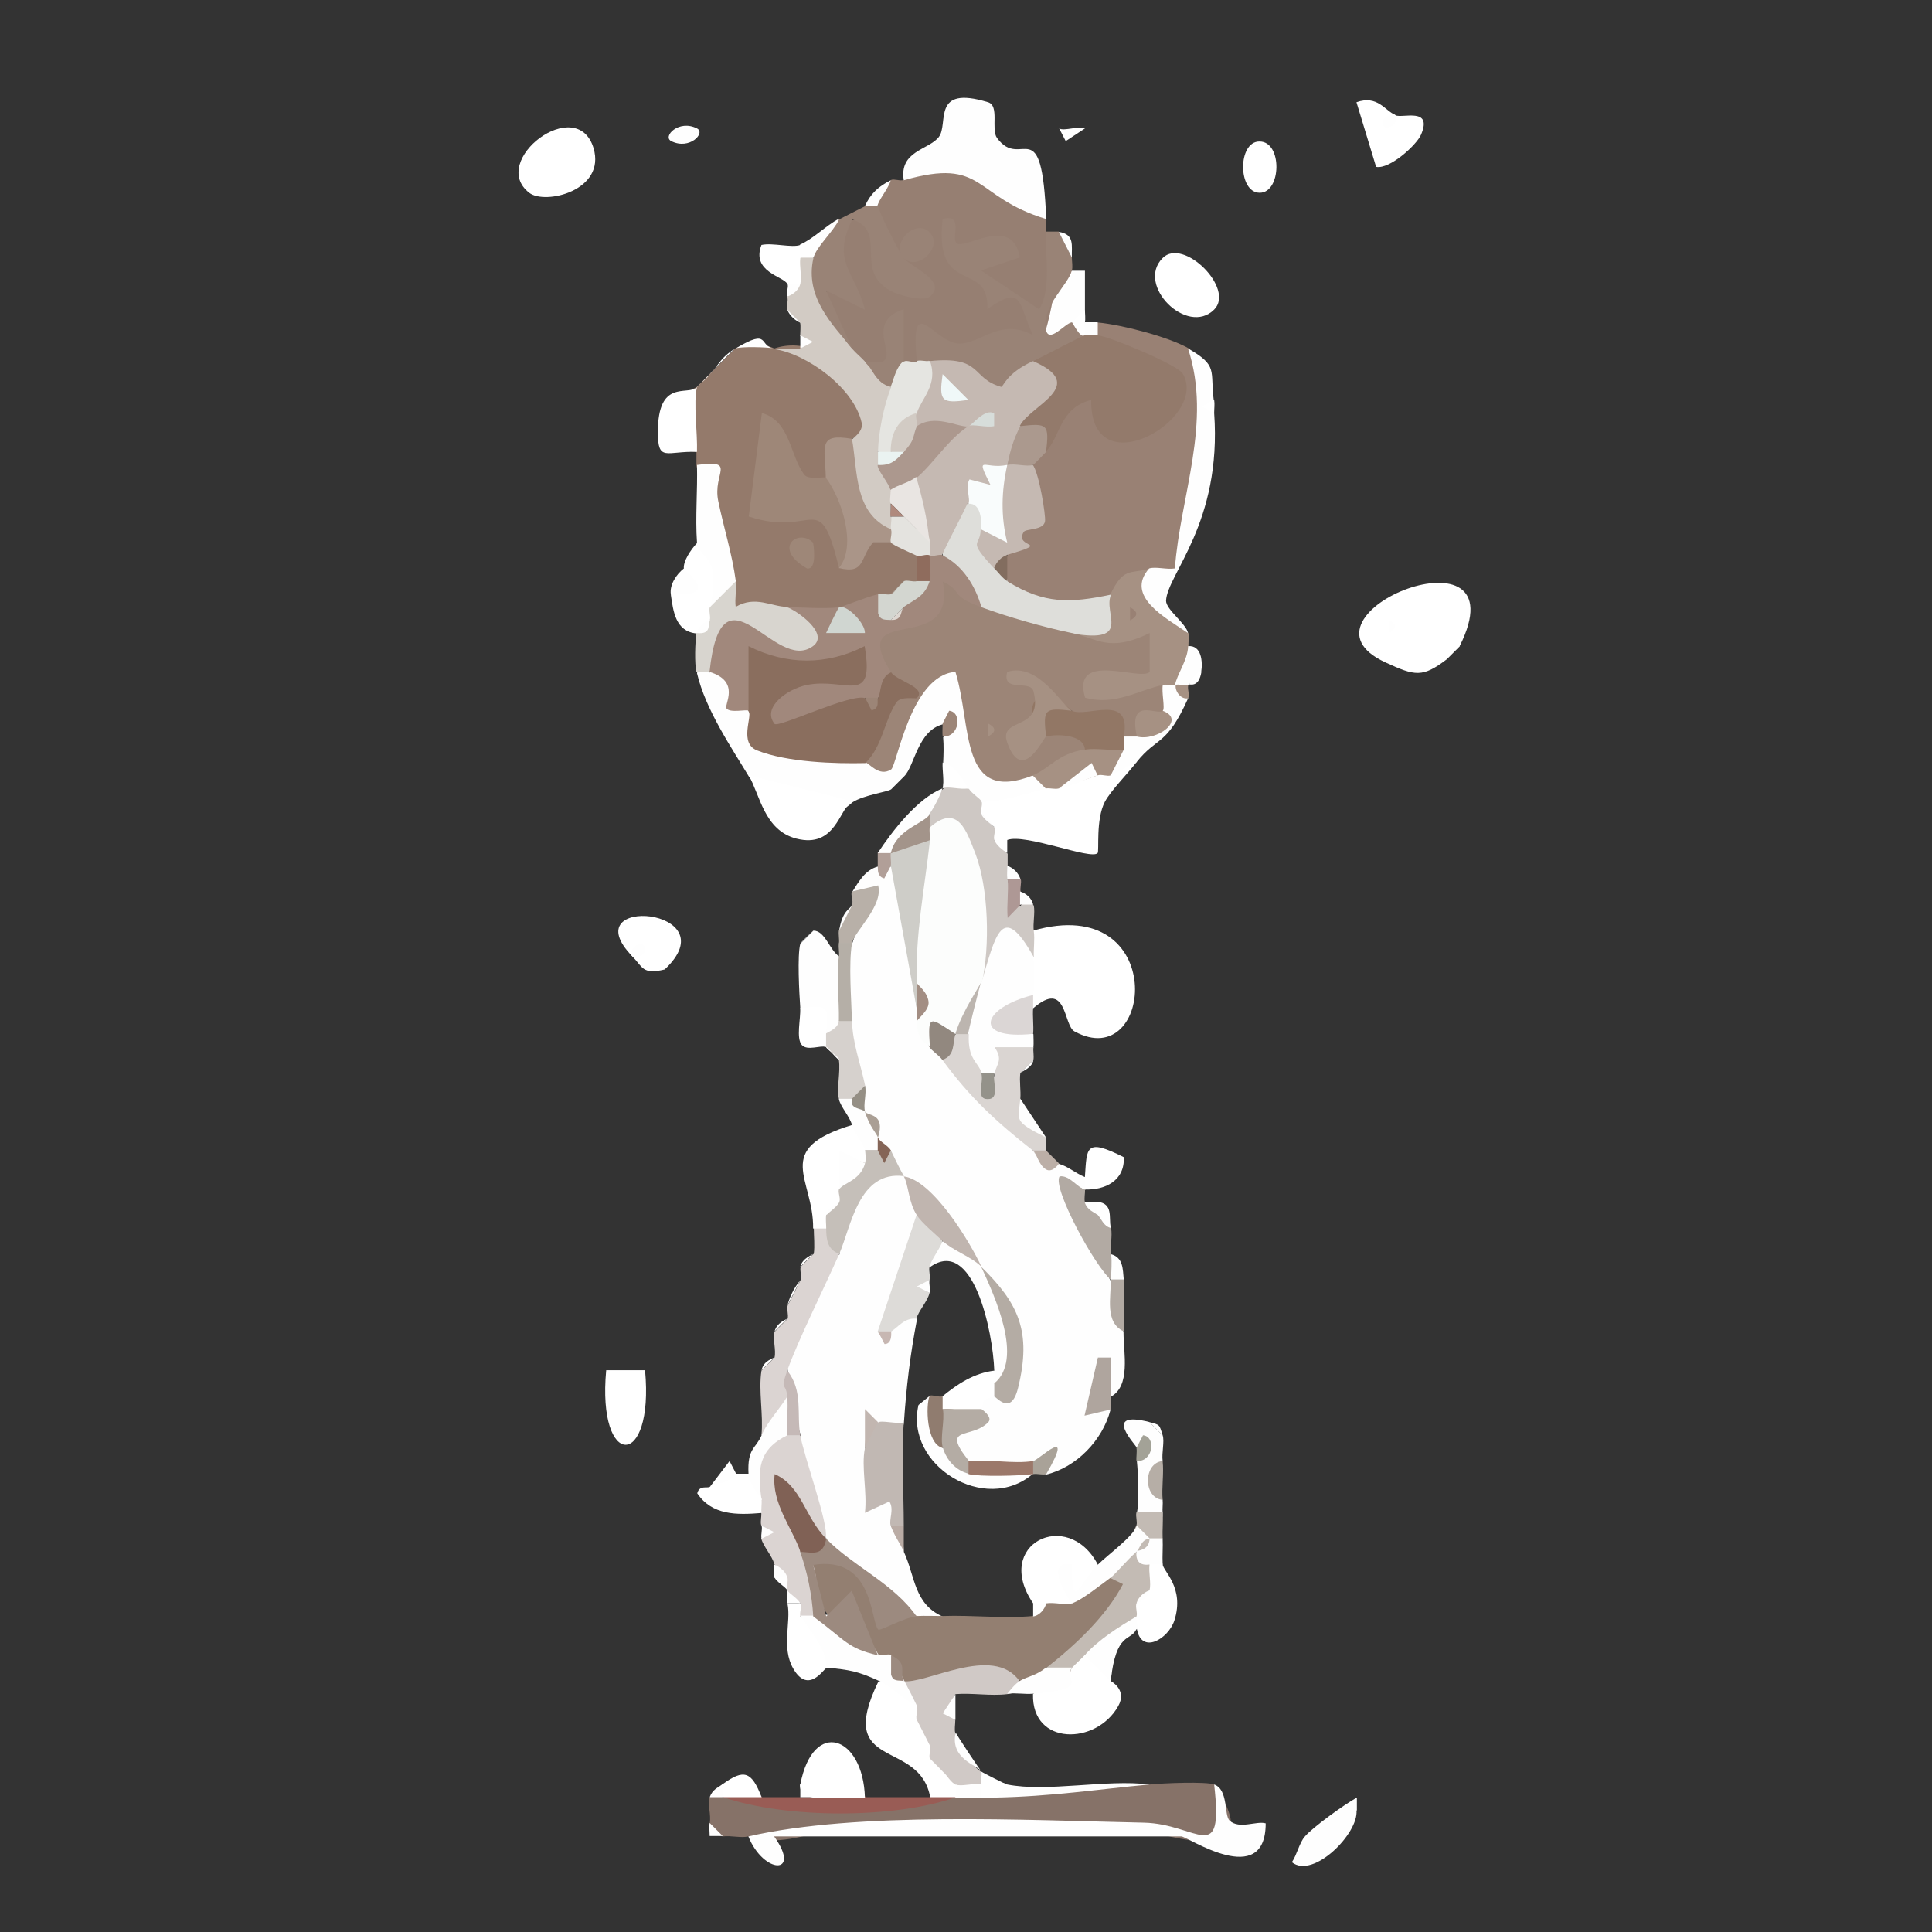 <?xml version="1.0" encoding="UTF-8"?>
<svg id="Livello_1" data-name="Livello 1" xmlns="http://www.w3.org/2000/svg" viewBox="0 0 141.73 141.73">
  <rect x="0" y="0" width="141.73" height="141.73" fill="#333333" stroke="none"/>
  <defs>
    <style>
      .cls-1 {
        fill: #b5afa7;
      }

      .cls-2 {
        fill: #dbd4d2;
      }

      .cls-3 {
        fill: #dad5d2;
      }

      .cls-4 {
        fill: #bcafa7;
      }

      .cls-5 {
        fill: #826d5f;
      }

      .cls-6 {
        fill: #c2b6b0;
      }

      .cls-7 {
        fill: #d7ddda;
      }

      .cls-8 {
        fill: #fefefe;
      }

      .cls-9 {
        fill: #e5e5e1;
      }

      .cls-10 {
        fill: #ddd7d1;
      }

      .cls-11 {
        fill: #c5b9b7;
      }

      .cls-12 {
        fill: #867268;
      }

      .cls-13 {
        fill: #a38e83;
      }

      .cls-14 {
        fill: #afa59e;
      }

      .cls-15 {
        fill: #b8b0a8;
      }

      .cls-16 {
        fill: #dbd6d5;
      }

      .cls-17 {
        fill: #dededa;
      }

      .cls-18 {
        fill: #fff;
      }

      .cls-19 {
        fill: #af897d;
      }

      .cls-20 {
        fill: #a3948a;
      }

      .cls-21 {
        fill: #947a6b;
      }

      .cls-22 {
        fill: #9b786a;
      }

      .cls-23 {
        fill: #9c8a7f;
      }

      .cls-24 {
        fill: #bcb5af;
      }

      .cls-25 {
        fill: #aa9588;
      }

      .cls-26 {
        fill: #ab998e;
      }

      .cls-27 {
        fill: #c5bfb9;
      }

      .cls-28 {
        fill: #fcfdfc;
      }

      .cls-29 {
        fill: #967f72;
      }

      .cls-30 {
        fill: #998174;
      }

      .cls-31 {
        fill: #806155;
      }

      .cls-32 {
        fill: #f0f8f8;
      }

      .cls-33 {
        fill: #dddbd8;
      }

      .cls-34 {
        fill: #cec8c4;
      }

      .cls-35 {
        fill: #995c55;
      }

      .cls-36 {
        fill: #937a6b;
      }

      .cls-37 {
        fill: #9c8577;
      }

      .cls-38 {
        fill: #d8d5cf;
      }

      .cls-39 {
        fill: #937f71;
      }

      .cls-40 {
        fill: #c5b9b2;
      }

      .cls-41 {
        fill: #c3bbb4;
      }

      .cls-42 {
        fill: #b2aaa3;
      }

      .cls-43 {
        fill: #a9a298;
      }

      .cls-44 {
        fill: #a3a297;
      }

      .cls-45 {
        fill: #e9e5e2;
      }

      .cls-46 {
        fill: #cecdc8;
      }

      .cls-47 {
        fill: #d3d6d0;
      }

      .cls-48 {
        fill: #8a6e5e;
      }

      .cls-49 {
        fill: #b19f98;
      }

      .cls-50 {
        fill: #f9fcfc;
      }

      .cls-51 {
        fill: #a69183;
      }

      .cls-52 {
        fill: #927765;
      }

      .cls-53 {
        fill: #d6d1cd;
      }

      .cls-54 {
        fill: #aa9f95;
      }

      .cls-55 {
        fill: #856557;
      }

      .cls-56 {
        fill: #d0c9c6;
      }

      .cls-57 {
        fill: #b4aca4;
      }

      .cls-58 {
        fill: #d0d6d1;
      }

      .cls-59 {
        fill: #9e8778;
      }

      .cls-60 {
        fill: #baaca5;
      }

      .cls-61 {
        fill: #998376;
      }

      .cls-62 {
        fill: #c1b8b3;
      }

      .cls-63 {
        fill: #e4e3df;
      }

      .cls-64 {
        fill: #92887f;
      }

      .cls-65 {
        fill: #b6aea6;
      }

      .cls-66 {
        fill: #907c6f;
      }

      .cls-67 {
        fill: #94928a;
      }

      .cls-68 {
        fill: #ac988e;
      }

      .cls-69 {
        fill: #d2cbc4;
      }

      .cls-70 {
        fill: #c7b7b2;
      }

      .cls-71 {
        fill: #eaf3f1;
      }

      .cls-72 {
        fill: #ae9895;
      }

      .cls-73 {
        fill: #c0b5af;
      }

      .cls-74 {
        fill: #958f85;
      }

      .cls-75 {
        fill: #8f6c5d;
      }

      .cls-76 {
        fill: #a1887c;
      }
    </style>
  </defs>
  <path class="cls-8" d="M65.35,63.51l1.31.2.58,10.24v.96l.96,1.89c1.08-.91,1.51-.38.96.96,1.21-.08,2.27.96,3.15,3.08,1.19-.45,2.34.73,3.48,3.58.55.55,1.21.86,1.89.96.61.15,1.26.71,1.89.96.86.1.81.43,0,.96-1.59-.96-.93,1.24,1.89,6.63.35,1.11.66,2.4.96,3.81,0,1.51.55,3.96-.96,4.74-1.71.1-1.71.43,0,.96-.58,2.22-2.5,4.21-4.74,4.74l-.96-.96c-1.06.98-3.4.76-4.74,0-2.87-1.26-.96-2.62.96-3.81-1.24-1.44-.68-1.94.96-.96,2.27-1.13,1.97-6.03-.96-9.48,1.82,2.24,4.21,7.72.96,8.55-.86-.18-.81-.5,0-.96-.1-2.9-1.56-9.91-4.74-7.59-1.34-1.01-.73-2.19.96-1.89.78-.5,1.74.13,2.85,1.89l-5.7-6.63c.98.83,2.14,1.99.96,2.85,1.03,2.45-.38,7.06-2.85,8.55h.96c-.33-1.56.98-2.9,1.89-.96-.5,2.62-.78,4.92-.96,7.59-.48,2.52-1.06,2.37-1.89,0-.61.15-.91.78-.96,1.89,1.56.66,3.08,4.16,1.89,5.7.61.28.91.91.96,1.89.83,1.79.73,3.81,2.85,4.74-.28,1.82-1.03,1.71-1.89,0-1.61,0-3.1-1.16-4.49-3.48-2.27-.76-2.98-1.49-2.14-2.22-2.5-3.78-3.13-6.3-1.89-7.59-.48-1.31-.81-2.9-.96-4.74-.35-2.62,1.49-7.39,3.81-8.55-.96-2.95,2.62-8.14,4.74-5.7-2.52.53-2.82-.13-.96-1.89-.63.33-.78-.25-.96-.96l-.96-1.89.96,1.89v.96c-.28.83-.58.81-.96,0-2.52.33-2.65.1-.96-1.89-.15-.61-.81-1.29-.96-1.89.28-.83.58-.81.96,0,.38-.28.68.03.96.96-.76-.55-.43-1.13,0-1.89-1.29-.25-2.52-3.93-.96-4.74-.88-1.41-.88-4.16,0-5.7.96-2.75.96-4.01,0-3.81.48-.76.96-1.64,1.89-1.89h.96v-.05Z"/>
  <path class="cls-8" d="M82.44,93.89c-.28.83-.58.81-.96,0-.43-.73-.71-1.29,0-1.89.93.25.88,1.08.96,1.89Z"/>
  <path class="cls-30" d="M87.18,25.56c2.92,2.27.15,17.47-2.29,17.37-.2,0-.38-.55-.55-1.24-.28,2.27-.61,2.42-2.85,1.89-.91,2.95-7.74,1.64-7.59-.96-.48-.66-.61-1.29,0-1.89.38-2.45,1.03-4.66,1.89-6.63-1.08-1.36-.58-1.92.96-.96-.15-4.11,3.08-7.94,5.5-2.52,4.74-1.59,2.85-2.57-1.08-3.86l-.61-2.14c-.63-.28-.61-.61,0-.96,1.82.18,5.17,1.06,6.63,1.89Z"/>
  <path class="cls-21" d="M56.82,25.56c4.01-1.41,10.01,4.41,5.7,6.63-.4,1.08-1.03,2.04-1.89,2.85.53,2.22.86,4.44.96,6.63,1.77-3.23,3.03-3.86,3.81-1.89.91-1.08,1.87-.38,1.89.96.81.25.71,1.44,0,1.89-.25.83-.58.81-.96,0l-.96.96c-.25.86-.58.83-.96,0,.38,2.12-.58,2.42-2.85.96l-1.39,1.94c-.15-1.36-1.21-1.69-2.42-1.94-.55,1.92-6.38.68-3.81-1.89-1.59-3.83-2.52-6.68-2.85-8.55v-.96c-2.27-.03-1.97-3.91,0-4.74l.96-.96,1.89-1.89c.98-.45,1.87-.45,2.85,0h.03Z"/>
  <path class="cls-39" d="M64.41,121.4c-7.09-3.5-6.3-11.85.55-4.01l2.29,1.16c.63-.03,1.26,0,1.89,0,2.17-.08,4.51.2,6.63,0l.96-.96c.15-2.55.81-2.55,1.89,0-.68-1.06,1.44-1.59,2.85-1.89,4.56-.71-2.04,6.03-4.74,6.63.68,1.29-.76,1.56-1.89.96-2.8-.48-5.14.1-7.01,1.74l-1.54-1.74-.96-1.89c-.28.81-.61.81-.96,0h.03Z"/>
  <path class="cls-12" d="M89.07,130.91c2.7,4.03.98,5.14-5.19,3.3l-23.47.08c-2.42.78-4.26.93-5.5.43-.55.13-1.29-.08-1.89,0-.55-.13-.96-.3-.96-.96.13-.58-.18-1.49,0-1.89.3-.38.61-.38.96,0,5.65.81,11.45.81,17.07,0,.66-.68,1.31-.71,1.89,0,.18-.86.5-.81.96,0,3.71-.58,7.51-.88,11.4-.96.98-.1,4.14-.23,4.74,0Z"/>
  <path class="cls-18" d="M75.79,68.27c9.98-2.85,8.88,10.59,3.03,7.39-.83-.45-.53-3.86-3.03-1.69-.83-.18-.81-.5,0-.96-2.5-.76-2.4-1.99,0-2.85-.45-.83-.45-1.46,0-1.89Z"/>
  <path class="cls-69" d="M62.5,25.56c.88-.25,1.21.08.96.96,1.89-.33,2.32,0,1.89,1.89,1.16.61.83,2.19-.96,4.74.83.18.81.5,0,.96,2.47-.63,2.57-.05.96,1.89.86.18.81.5,0,.96v.96c.83.25.83.58,0,.96-2.5,2.27-4.84-5.17-2.85-6.63,0-.08.86-.55.71-1.24-.55-2.52-3.98-5.04-6.4-5.4.63.05,1.26-.03,1.89,0,.43-.38.43-.68,0-.96,0-.28.05-.68,0-.96l-.96-.96c-.1-.28.13-.68,0-.96l.96-.96c-1.49-.83-1.74-1.41,0-1.89.28-.76.58-.76.96,0,1.49.63,1.97,1.82.61,2.67l2.24,3.96Z"/>
  <path class="cls-18" d="M107.1,47.4l-.96.96c-1.79,1.36-2.32,1.24-4.51.23-7.59-3.5,10.11-10.51,5.45-1.19h.03Z"/>
  <path class="cls-51" d="M87.18,51.18c-1.29.96-1.71.45-.96-.96.23-.68.55-.66.96,0-.1.3.1.71,0,.96Z"/>
  <path class="cls-51" d="M84.33,41.7c.45,1.87,1.39,3.43,2.85,4.74.05.28,0,.66,0,.96.98.88.1,2.24-.96,2.85-.25.86-.55.83-.96,0-1.74,3.2-9.18,2.02-6.56-2.47l-.1-1.31c.45-1.46,1.41-2.42,2.85-2.85.96-2.02,1.44-1.51,2.85-1.89l.03-.03Z"/>
  <path class="cls-18" d="M83.37,55.92c-.71.91-1.89,2.09-2.32,2.9-.68,1.31-.4,3.61-.53,3.76-.48.53-5.3-1.46-6.63-.96-.3.43-.61.43-.96,0-.83-.3-.83-.63,0-.96l-.96-.96c-.83-.28-.83-.61,0-.96.25-1.34,3.25-1.21,4.74-.96.18-.86.5-.83.96,0,1.01-.76,1.94-1.06,2.85-.96.23-.86.53-.83.96,0,.61-1.01,1.24-1.31,1.89-.96v.05Z"/>
  <path class="cls-34" d="M71.04,57.83c.91-.86,1.34-.3.96.96.13.23-.13.68,0,.96l.96.96c.1.28-.13.68,0,.96l.96.96v1.92c.35,1.36.68,1.99.96,1.89.28-.48.61-.48.96,0,.1.55-.08,1.29,0,1.89s-.03,1.26,0,1.89c-1.19.48-2.45,1.11-3.81,1.89l-1.69-1.24c.23-3.2.55-8.22-2.09-10.16-.43-.3-.43-.61,0-.96-.38-.5-.08-1.13.96-1.89-.08-1.16.55-1.16,1.89,0l-.05-.03Z"/>
  <path class="cls-8" d="M52.06,49.29c1.19-1.21,2.14-.25,2.85,2.85,1.06,1.89,3.45,2.52,7.19,1.92l1.36,1.89c1.29.23,4.01-4.21,3.23-6.78,5.45-4.11,5.98,2.04,6.18,6.28l2.95,1.46c1.59-.63,1.82-.58.96.96-1.36.25-3,.93-4.74.96-.18-.3-.71-.58-.96-.96-1.11-.2-1.54-.91-1.89-1.89.03-.61.05-1.29,0-1.89.58-.76.98-1.46,0-.96-1.87.45-2.09,3.05-2.85,3.81l-.96.96c-.25.2-1.97.4-2.85.96-2.62,2.42-5.65.53-7.59-1.89-1.24-2.07-3.18-4.89-3.81-7.59.28-.83.58-.81.96,0l-.03-.08Z"/>
  <path class="cls-8" d="M72,72.06c1.03-3.4,1.49-6.03,3.81-1.89.08,1.31.05,1.64,0,2.85-.83,1.26-.83,2.19,0,2.85,0,.3.03.63,0,.96-.73,1.41-1.24,2.09-2.85,1.89-.28.83-.58.81-.96,0-1.66.48-2.17-1.66-.96-2.85-.23-1.08.08-2.34.96-3.81Z"/>
  <path class="cls-8" d="M89.07,29.34c-.43.38-.43.68,0,.96.58,8.07-3.45,11.83-3.53,13.77,0,.66,1.49,1.69,1.61,2.37-1.66-1.13-4.64-2.7-2.85-4.74.5-.15,1.29.1,1.89,0,.38-5.29,2.75-10.72.96-16.14,2.24,1.29,1.61,1.59,1.89,3.81l.03-.03Z"/>
  <path class="cls-56" d="M74.85,123.32c-.03.61-.35.91-.96.96-1.24.15-2.55-.1-3.81,0-.48.81-.48,1.46,0,1.89,0,.33-.08.73,0,.96.28,1.16.91,2.09,1.89,2.85.48.25.45.58,0,.96-.13.81-1.34.66-1.89,0-1.16.76-1.64.3-.96-.96l-.96-.96c-.86-.25-.83-.58,0-.96l-.96-1.89c-.83-.33-.83-.63,0-.96-.81-.58-1.13-1.21-.96-1.89,1.61.3,6.61-2.75,8.55,0h.05Z"/>
  <path class="cls-2" d="M60.61,112.88l-1.89.96c1.11.4,1.44,1.99.96,4.74-.28.53-.61.53-.96,0-.61-.28-.58-.61,0-.96-.58-.13-.96-.28-.96-.96v-.96l-.96-.96c-.15-.61-.81-1.29-.96-1.89.45-.38.45-.68,0-.96-.08-.3.05-.66,0-.96-.83-.3-.83-.63,0-.96-1.06-1.92-.43-5.19,1.89-4.74.28-.83.58-.81.96,0,.35,1.84,2.09,6.51,1.89,7.59l.03.05Z"/>
  <path class="cls-18" d="M62.5,58.77c-.93.58-1.21,3.48-4.08,2.75-2.37-.61-2.67-3.23-3.5-4.64l7.59,1.89Z"/>
  <path class="cls-18" d="M81.48,123.32s1.24.63.55,1.84c-1.61,2.87-6.35,2.92-6.25-.88.93-.88,1.87-1.51,2.85-1.89-.23-.86.1-1.16.96-.96,1.64-1.92,2.27-1.29,1.89,1.89Z"/>
  <path class="cls-18" d="M38.82,14.14c-3-2.34,3.5-7.29,4.72-3.28.93,3.13-3.56,4.19-4.72,3.28Z"/>
  <path class="cls-38" d="M53.97,42.63c.08.61-.08,1.29,0,1.89,1.44-.86,2.65,0,3.78,0,6.25,1.77,2.87,5.29-2.22,2.45-1.21,0-2.37.78-3.48,2.32h-.96c-.15-.63-.1-2.14,0-2.85l.96-.96c-.81-.3-.81-.61,0-.96.5-1.94,1.13-2.57,1.89-1.89h.03Z"/>
  <path class="cls-18" d="M75.79,117.62c-2.98-4.36,2.55-7.03,4.74-2.85.15.88-.48,1.82-1.89,2.85-.48.15-1.31-.1-1.89,0-.3.43-.61.43-.96,0Z"/>
  <path class="cls-2" d="M61.56,92c-1.08,2.45-3,6.28-3.81,8.55v1.89c-.15,1.77-.78,2.72-1.89,2.85.15-1.51-.23-3.28,0-4.74l.96-.96c.13-.55-.15-1.36,0-1.89l.96-.96c.08-.28-.08-.66,0-.96l.96-1.89c.08-.3-.08-.66,0-.96l.96-.96c.08-.58,0-1.29,0-1.89.28-.83.58-.81.96,0,.71-.1,1.01.53.96,1.89l-.05.03Z"/>
  <path class="cls-18" d="M67.26,125.21c.13.25-.13.68,0,.96l.96,1.89c.13.25-.13.71,0,.96l.96.96c.33.28.53.76.96.96.83.28.81.58,0,.96h-1.89c-.76-4.44-7.06-1.87-3.81-8.55,1.13,0,2.09.61,2.85,1.89l-.03-.03Z"/>
  <path class="cls-33" d="M69.15,91.04c-.23.63-.81,1.31-.96,1.89-.08.3.08.66,0,.96-.43.38-.43.68,0,.96-.15.63-.83,1.34-.96,1.89-.88-.1-1.34.63-1.89.96-.28.61-.61.58-.96,0l2.85-8.55c1.21-.71,2.4.66,1.89,1.89h.03Z"/>
  <path class="cls-62" d="M66.3,104.33c-.18,2.5,0,5.09,0,7.59-.28.73-.58.71-.96,0-.15-.43.28-1.21-.1-1.77l-1.79.83c.18-1.49-.28-3.4,0-4.74,0-1.01.33-1.64.96-1.89.25-.18,1.36.13,1.89,0v-.03Z"/>
  <path class="cls-18" d="M63.46,84.39c.78.25.76.58,0,.96l-1.89,1.89c.81.3.81.61,0,.96l-.96.96c.78.3.78.63,0,.96h-.96c.05-3.68-3.03-5.8,2.85-7.59.13.58.88,1.36.96,1.89v-.03Z"/>
  <path class="cls-35" d="M55.87,131.84h3.81c1.19-1.84,2.6-1.84,3.81,0h6.63c-4.46,1.59-12.46,1.59-17.07,0,.33-1.16,2.14-1.03,2.85,0h-.03Z"/>
  <path class="cls-18" d="M102.36,8.46q-.18.25,0,0c.55.23,2.75-.61,1.89,1.41-.3.73-2.29,2.57-3.3,2.37l-1.44-4.74c1.56-.55,2.09.63,2.85.93v.03Z"/>
  <path class="cls-8" d="M51.13,34.11c2.98-.4,1.13.58,1.56,2.65s1.01,3.83,1.29,5.88l-1.89,1.89c-.71-.45-.91-3-.96-4.74-.13-1.87.05-3.81,0-5.7v.03Z"/>
  <path class="cls-8" d="M61.56,70.16c.61,1.31.66,3.38,0,4.74.98,1.56.55,2.12-.96.96-.83-.33-1.46-.96-1.89-1.89-.08-1.13-.23-3.88,0-4.74l.96-.96c.86,0,1.19,1.44,1.89,1.89Z"/>
  <path class="cls-18" d="M46.39,70.16q.18-.25,0,0c-4.44-4.56,7.19-3.56,2.37.96-1.64.4-1.61-.18-2.37-.96Z"/>
  <path class="cls-18" d="M58.71,130.91c.93-4.87,4.61-3.58,4.74.96h-3.81c-.55-.13-.96-.3-.96-.96h.03Z"/>
  <path class="cls-18" d="M47.32,100.52c.68,7.29-3.53,7.29-2.85,0h2.85Z"/>
  <path class="cls-3" d="M72,78.71c.61.71.91.71.96,0,.18-.68.63-.98,0-1.89h2.85c-.03.3.05.63,0,.93l-.96.96c-.08.61.05,1.29,0,1.89.13,1.34.91,2.04,1.89,2.85v.96c-.28.63-.61.61-.96,0-2.7-2.12-4.59-3.86-6.63-6.63-.48-.98-.23-1.92.96-1.89.28-.71.58-.71.96,0-.08,1.84.66,1.97.96,2.85l-.03-.03Z"/>
  <path class="cls-18" d="M89.07,22.71c-1.97,1.97-5.77-1.79-3.78-3.78,1.51-1.54,5.32,2.24,3.78,3.78Z"/>
  <path class="cls-8" d="M89.07,130.91c1.06.38.71,2.24,1.13,2.65.73.66,1.97,0,2.65.2,0,4.89-5.77.96-6.18.96h-29.88c2.04,2.85-.76,2.8-1.89,0,8.02-1.84,20.35-1.19,29-1.01,3.96.08,5.87,3.3,5.17-2.8h0Z"/>
  <path class="cls-18" d="M83.37,119.51c-.5-.33-.5-.63,0-.96-.81-.3-.81-.61,0-.96l.96-.96c-1.74-.53-1.84-1.49,0-1.89.28-.83.58-.81.96,0,0,.5,1.64,1.71.86,4.14-.45,1.36-2.42,2.52-2.75.61l-.03.03Z"/>
  <path class="cls-18" d="M51.13,28.41c-.28,1.08.05,3.35,0,4.74-2.24-.08-2.87.78-2.87-1.44,0-3.96,2.17-2.65,2.87-3.3Z"/>
  <path class="cls-18" d="M52.06,44.55c-.08.33.1.71,0,.96l-.96.96c-1.56-.15-1.71-1.64-1.89-2.85l.96-1.89c-.08-.55.53-1.44.96-1.89.08,1.11,1.89.83.96,4.74l-.03-.03Z"/>
  <path class="cls-8" d="M84.33,130.91c-3.81.35-7.16.88-11.4.96-.76-1.01-.3-1.46.96-.96,2.95.58,7.26-.4,10.44,0h0Z"/>
  <path class="cls-18" d="M58.71,118.58c1.54,1.03,4.11,2.85,1.89,3.81-.15,0-1.29,1.94-2.4.03-.91-1.56-.15-3.43-.43-4.77h.96c.13.23-.13.71,0,.96l-.03-.03Z"/>
  <path class="cls-42" d="M82.44,97.67c-1.44-.66-.91-2.55-.96-3.81h.96c.1,1.24,0,2.55,0,3.81Z"/>
  <path class="cls-42" d="M79.59,87.23c.03.33-.08.68,0,.96l.96.96c.35-.3.68,0,.96.96.1.58-.08,1.29,0,1.89s0,1.26,0,1.89c-1.16-.93-4.34-6.76-3.78-7.59.73-.13,1.39.93,1.89.96l-.03-.03Z"/>
  <path class="cls-8" d="M57.76,105.29c-2.12,1.03-2.22,2.52-1.89,4.74-2.07.81-2.67-.4-.96-1.89-.1-1.94.53-1.84.96-2.85.4-.96,1.34-1.94,1.89-2.85.78.71.55,2.02,0,2.85Z"/>
  <path class="cls-18" d="M55.87,110.03c.03.3-.05.66,0,.96-1.82.15-3.63.18-4.72-1.44.15-.63.76-.35.93-.48.61-.66,1.26-.98,1.89-.96h.96c.05.96.93,1.69.96,1.89l-.03.03Z"/>
  <path class="cls-8" d="M79.59,19.86v2.85c-.1.61-.23,1.03-.96.96-4.39,4.89-3.05-2.17,0-3.81h.96Z"/>
  <path class="cls-53" d="M63.46,79.65c-.1.61-.25,1.01-.96.96h-.96c-.18-.78.13-1.97,0-2.85l-.96-.96c-.86-.18-.81-.5,0-.96,0-.08.93-.35.96-.96.28-.83.58-.81.96,0,.05,1.69.63,3.15.96,4.74v.03Z"/>
  <path class="cls-8" d="M64.41,121.4c.33.08.73-.1.96,0l.96,1.89c.33.63.66,1.26.96,1.89-.98-.5-1.89-1.46-2.85-1.89-1.56-.71-2.09-.78-3.81-.96-.05-1.59-1.21-2.57-1.89-3.81h.96c1.79-.35,3.38.58,4.74,2.85l-.03.03Z"/>
  <path class="cls-18" d="M58.71,17.97c.78.28.76.58,0,.96-.08.61.13,1.34,0,1.89-.3.43-.61.4-.96,0-.28-.55-2.65-.88-1.89-2.85.83-.18,2.24.23,2.85,0Z"/>
  <path class="cls-18" d="M72.94,100.52v.96c.83.28.81.58,0,.96-.86.25-.71.13-.96.96-.98,1.34-2.32,2.77-2.85,0-.71-.28-.68-.58,0-.96,1.11-.91,2.32-1.71,3.81-1.89v-.03Z"/>
  <path class="cls-18" d="M92.4,10.38c1.69,0,1.61,3.78,0,3.76s-1.61-3.78,0-3.76Z"/>
  <path class="cls-18" d="M79.59,86.3c.15-2.09,0-2.85,2.85-1.41.08,1.74-1.39,2.42-2.85,2.37-.03-.3,0-.66,0-.96Z"/>
  <path class="cls-15" d="M62.5,69.21c-.28.83-.58.81-.96,0,.05-.3-.05-.63,0-.96l.96-1.89c.13-.28-.13-.73,0-.96l1.92-.45c.4,1.51-1.77,3.4-1.92,4.26Z"/>
  <path class="cls-16" d="M75.79,73.95c-.05.63.05,1.26,0,1.89-4.46.48-3.83-1.89,0-2.85v.96Z"/>
  <path class="cls-8" d="M69.15,106.22c.76.15,1.39.78,1.89,1.89.91-.78,3.48-.55,4.74,0-3.5,3.03-9.43-.61-8.4-5.04l.81-.66c.3,1.06.61,2.32.96,3.81h0Z"/>
  <path class="cls-1" d="M62.5,74.9h-.96c.03-1.51-.2-3.33,0-4.74.05-.3-.05-.63,0-.96h.96c-.25,1.54-.05,4.01,0,5.7Z"/>
  <path class="cls-14" d="M81.48,102.44c0,.33.08.68,0,.96l-1.92.45.98-4.26h.93c0,.93.08,1.89,0,2.85Z"/>
  <path class="cls-18" d="M58.71,73.95c2.02-.23,2.12-.13,1.89,1.89v.96c-.43-.13-1.36.3-1.77-.13-.45-.5-.08-1.92-.13-2.72Z"/>
  <path class="cls-8" d="M84.33,104.33l.96.96c.15.45-.08,1.29,0,1.89-.63.96-.73,1.89,0,2.85.03.3-.03.63,0,.96,0,1.49-1.24,1.21-1.89,0,.18-.86.1-2.82,0-3.81.58-.76.98-1.46,0-.96-.03-.2-2.67-2.82.96-1.89h-.03Z"/>
  <path class="cls-8" d="M88.12,49.29l-.96.96c-.25.1-.66-.1-.96,0,.13-.76.93-1.82.96-2.85.98-.08,1.08,1.13.96,1.89Z"/>
  <path class="cls-8" d="M87.18,51.18c-1.61,3.61-2.27,2.8-3.81,4.74-.66.28-1.24.68-1.89.96-1.77-1.21-.78-1.46.96-1.89-.83-.28-.81-.58,0-.96.28-.83.58-.81.96,0,.5-.61,1.13-1.24,1.89-1.89-2.6-.35-2.24-.86,0-1.89.3-.08.68.08.96,0-.08.43.38,1.13.96.96l-.03-.03Z"/>
  <path class="cls-18" d="M55.87,131.84h-2.85c-.45-.3-.43-.61,0-.96,1.56-1.13,2.12-.93,2.85.96Z"/>
  <path class="cls-8" d="M50.17,41.7c.03.23,2.9,2.12-.96,1.89-.1-.68.4-1.46.96-1.89Z"/>
  <path class="cls-66" d="M69.15,103.37c2.12-.1,2.12.86,0,2.85-1.21-.3-1.24-3.13-.96-3.81.08-.15.78.15.96,0v.96Z"/>
  <path class="cls-8" d="M83.37,119.51c-.43.93-1.49.13-1.89,3.81l-1.89-1.89c.23-1.41,2.57-4.03,3.81-2.85-.13.25.13.68,0,.96l-.03-.03Z"/>
  <path class="cls-18" d="M73.89,130.91l-.96.96h-.96c-.83-.28-.81-.58,0-.96-.08-.33.13-.76,0-.96.08.08,1.79.93,1.89.96h.03Z"/>
  <path class="cls-43" d="M75.79,107.18c.4-.05,3.15-2.82.96.96-.28.08-.63-.05-.96,0-.83-.28-.81-.58,0-.96Z"/>
  <path class="cls-8" d="M53.97,108.11c-.43.71-1.46.68-1.89.96l1.44-1.89.48.93h-.03Z"/>
  <path class="cls-65" d="M85.29,110.03c-1.44-.13-1.44-2.72,0-2.85.1.93-.08,1.92,0,2.85Z"/>
  <path class="cls-72" d="M74.85,65.42c.43.3.4.61,0,.96l-.93.96c-.08-.93.08-1.92,0-2.85.28-.45.61-.45.96,0,.08.28-.08.66,0,.96l-.03-.03Z"/>
  <path class="cls-41" d="M83.37,113.81c-.43-.96,0-1.34.96-.96.91,1.19.4,1.71-.96.96Z"/>
  <path class="cls-41" d="M85.29,110.96c.05.63-.03,1.26,0,1.89-.28.83-.58.81-.96,0-1.34,1.26-1.82.73-.96-.96.08-.25-.08-.63,0-.96h1.89l.03.03Z"/>
  <path class="cls-41" d="M84.33,114.77c-.08.61.13,1.36,0,1.89l-.96.96c-.1.3.1.71,0,.96-1.36.81-2.72,1.66-3.81,2.85-.3.33-.66.63-.96.96-.23,1.16-1.59,1.26-1.89,0,2.12-1.66,4.41-3.78,5.67-6.18l-.93-.45c-.63-.96.76-1.97,1.89-1.89,1.01-.48,1.41-.05.96.96l.03-.05Z"/>
  <path class="cls-8" d="M84.33,112.88c-.61.03-.71.73-.96.96-.71.61-1.56,1.66-1.89,1.89-.76.55-2.12,1.66-2.85,1.89-.86-1.21-1.74-3.15,0-2.85,0,3.66.55,1.31,1.92,0,.71-.71,2.57-2.04,2.85-2.85l.96.96h-.03Z"/>
  <path class="cls-8" d="M85.29,114.77h-.96c-.71.1-1.03-.25-.96-.96,0-.08.96-.03.96-.96h.96c.03.63-.03,1.26,0,1.89v.03Z"/>
  <path class="cls-18" d="M71.04,57.83c-.58.13-1.46-.18-1.89,0,.13-.48-.03-1.29,0-1.89,1.03.3,1.36,1.11,1.89,1.89Z"/>
  <path class="cls-8" d="M78.63,122.36c-.71.81,1.59,1.54-2.85,1.89-.63.05-1.29-.08-1.89,0,.28-.33.58-.73.96-.96.58-.33,1.13-.35,1.89-.96h1.89v.03Z"/>
  <path class="cls-8" d="M56.82,25.56c-.61-.1-2.42-.15-2.85,0,2.6-1.56,1.64-.1,2.85,0Z"/>
  <path class="cls-4" d="M77.7,85.34s-.48.73-.96.45c-.58-.35-.68-1.19-.96-1.39h.96l.96.96v-.03Z"/>
  <path class="cls-8" d="M79.59,9.42l-1.41.93-.48-.93c.35.23,1.54-.23,1.89,0Z"/>
  <path class="cls-18" d="M79.59,23.67c.63.3.63.63,0,.96-1.64.61-1.92.53-.96-.96l.96-.96c0,.3.05.66,0,.96Z"/>
  <path class="cls-37" d="M69.15,54.03c-.03-.3,0-.63,0-.96l.48-.93c.98.1.76,1.97-.48,1.89Z"/>
  <path class="cls-49" d="M65.35,63.51l-.48.93c-.63-.15-.43-.93-.48-.93v-.96c.3-.4.61-.4.96,0,.81.3.81.63,0,.96Z"/>
  <path class="cls-8" d="M61.56,68.27c.25-1.54.81-1.56.96-1.89l-.96,1.89Z"/>
  <path class="cls-18" d="M81.48,90.08c-.53-.13-.68-.68-.96-.96-.38-.3-.38-.61,0-.96,1.16.15.81,1.13.96,1.89v.03Z"/>
  <path class="cls-8" d="M57.76,95.78c.33-1.24.93-1.79.96-1.89l-.96,1.89Z"/>
  <path class="cls-44" d="M83.37,107.18c-.03-.3.05-.66,0-.96l.48-.93c.98.1.76,1.97-.48,1.89Z"/>
  <path class="cls-60" d="M66.3,113.81c-.28-.61-.63-1.03-.96-1.89h.96v1.89Z"/>
  <path class="cls-8" d="M70.09,126.17l-.93-.48.93-1.41v1.89Z"/>
  <path class="cls-8" d="M72,129.95c-.3-.45-2.34-.93-1.89-2.85.05.15,1.77,2.75,1.89,2.85Z"/>
  <path class="cls-18" d="M87.18,50.22c.15-.05.4-.91.96-.96-.2,1.29-.93.88-.96.96Z"/>
  <path class="cls-18" d="M65.35,57.83l.96-.96c-.33.33-.61.63-.96.96Z"/>
  <path class="cls-8" d="M68.2,59.73c-.5,1.13-1.44,2.07-2.85,2.85h-.96c1.08-1.64,2.92-4.01,4.74-4.74-.13.48-.63,1.44-.96,1.89h.03Z"/>
  <path class="cls-8" d="M73.89,62.57c-.38-.23-.78-.55-.96-.96h.96v.96Z"/>
  <path class="cls-8" d="M74.85,64.47h-.96c-.03-.3,0-.63,0-.96.43.15.81.5.96.96Z"/>
  <path class="cls-8" d="M75.79,66.36h-.96v-.96c.45.13.86.5.96.96Z"/>
  <path class="cls-18" d="M58.71,69.21l.96-.96s-.93.88-.96.96Z"/>
  <path class="cls-8" d="M61.56,77.75c-.35-.2-.71-.88-.96-.96,0,.2.91.66.96.96Z"/>
  <path class="cls-8" d="M74.85,78.71l.96-.96c-.08.61-.93.88-.96.96Z"/>
  <path class="cls-8" d="M76.74,83.45c-2.45-1.24-2.04-1.24-1.89-2.85l1.89,2.85Z"/>
  <path class="cls-8" d="M80.53,89.15c-.25-.25-.76-.33-.96-.96h.96v.96Z"/>
  <path class="cls-8" d="M58.71,92.93c.15-.66.93-.88.96-.96l-.96.96Z"/>
  <path class="cls-8" d="M68.2,94.85l-.93-.48.93-.48c-.08.3.08.66,0,.96Z"/>
  <path class="cls-18" d="M56.82,97.67c.2-.71.93-.88.96-.96l-.96.96Z"/>
  <path class="cls-18" d="M55.87,100.52c.13-.73.93-.88.96-.96l-.96.96Z"/>
  <path class="cls-18" d="M85.29,105.29l-.96-.96c.76.2.71.15.96.96Z"/>
  <path class="cls-8" d="M55.87,112.88c-.08-.3.08-.66,0-.96l.93.48-.93.48Z"/>
  <path class="cls-8" d="M57.76,115.73h-.96v-.96s.78.3.96.96Z"/>
  <path class="cls-18" d="M57.76,116.66c-.2-.3-.73-.55-.96-.96h.96c.08.3-.08.66,0,.96Z"/>
  <path class="cls-8" d="M58.71,117.62h-.96c-.08-.3.08-.66,0-.96.2.3.73.55.96.96Z"/>
  <path class="cls-8" d="M75.79,118.58v-.96h.96c-.1.45-.53.91-.96.96Z"/>
  <path class="cls-8" d="M53.02,131.84h-.96c.23-.58.55-.66.96-.96v.96Z"/>
  <polygon class="cls-8" points="59.65 131.84 58.71 131.84 58.71 130.91 59.65 131.84"/>
  <path class="cls-8" d="M99.51,132.8c.18,1.69-3.18,5.07-4.74,3.81.38-.55.55-1.44.96-1.89.55-.66,2.92-2.37,3.81-2.85v.96l-.03-.03Z"/>
  <path class="cls-8" d="M53.02,134.69h-.96c0-.3-.05-.66,0-.96l.96.96Z"/>
  <path class="cls-8" d="M59.65,18.9h-.96v-.96c.96-.4,1.89-1.39,2.85-1.89.2,1.26-.28,3.63-1.89,2.85Z"/>
  <path class="cls-8" d="M57.76,21.75c-.13-.28.13-.71,0-.96h.96c-.1.45-.5.81-.96.96Z"/>
  <path class="cls-8" d="M58.71,23.67s-.68-.25-.96-.96l.96.96Z"/>
  <path class="cls-8" d="M80.53,24.6c-.23.81-.55.78-.96,0,.1-.08-.05-.63,0-.96h.96v.96Z"/>
  <path class="cls-8" d="M58.71,25.56v-.96l.93.48-.93.48Z"/>
  <path class="cls-18" d="M52.06,27.45c.53-.43.73-1.21,1.89-1.89-.13.05-1.82,1.79-1.89,1.89Z"/>
  <path class="cls-8" d="M51.13,28.41c.33-.3.61-.68.96-.96-.28.38-.93.86-.96.96Z"/>
  <path class="cls-18" d="M89.07,30.3l-.93-.48.93-.48c.05.3,0,.63,0,.96Z"/>
  <path class="cls-46" d="M68.2,61.62c2.6,1.99,1.71,8.72-.96,10.44.53.86.53,1.49,0,1.89l-1.89-10.44c.05-.3-.05-.66,0-.96.83-.88,1.94-1.92,2.85-.96v.03Z"/>
  <path class="cls-27" d="M65.35,84.39c.2.43.76,1.56.96,1.89-3.33-.43-3.88,3.73-4.74,5.7-.88-.3-.96-1.08-.96-1.89,0-.3-.05-.68,0-.96l.96-.96c.13-.25-.15-.76,0-.96.35-1.74.98-2.37,1.89-1.89.08-.25.03-.68,0-.96h1.89v.03Z"/>
  <path class="cls-57" d="M72.94,102.44v-.96c2.17-1.77.03-6.38-.96-8.55,2.72,2.67,3.73,4.74,2.7,8.9-.53,2.14-1.64.55-1.77.61h.03Z"/>
  <path class="cls-73" d="M72,92.93c-.73-.73-2.09-1.19-2.85-1.89-.58-.55-1.51-1.31-1.89-1.89-.63-.98-.61-2.27-.96-2.85,2.12.28,4.84,4.77,5.7,6.63Z"/>
  <path class="cls-57" d="M72,103.37s.86.58.5.96c-1.24,1.29-3.53.2-1.44,2.82.83.28.81.58,0,.96-.93-.23-1.61-.98-1.89-1.89-.23-.71.15-1.99,0-2.85h2.85-.03Z"/>
  <path class="cls-22" d="M75.79,107.18v.96c-1.01.13-3.91.2-4.74,0v-.96c1.51-.15,3.28.23,4.74,0Z"/>
  <path class="cls-64" d="M70.09,75.86c-.23.71,0,1.56-.96,1.89-.25-.35-.78-.66-.96-.96-1.49-3.78,2.37-5.22,1.89-.96l.03.03Z"/>
  <path class="cls-13" d="M67.26,74.9v-2.85c3.03-2.12,3.73,2.72,0,2.85Z"/>
  <path class="cls-28" d="M72,72.06c-.43,1.54-1.06,2.8-1.89,3.81-1.92-1.26-2.07-1.54-1.89.96-.25-.45-.91-.25-.96-1.89,0-.18.91-.78.86-1.44-.08-.78-.86-1.26-.86-1.41-.13-3.5.58-6.98.96-10.44-.81-.33-.81-.63,0-.96,2.07-1.79,2.7.33,3.33,1.92.98,2.55,1.08,6.83.48,9.48l-.03-.03Z"/>
  <path class="cls-74" d="M63.46,81.56c-.25-.3-1.16-.15-.96-.96l.96-.96c.13.58-.15,1.41,0,1.89v.03Z"/>
  <path class="cls-54" d="M64.41,83.45c-.15-.38-.61-.78-.96-1.89.28.33,1.51.1.96,1.89Z"/>
  <path class="cls-55" d="M65.35,84.39l-.48.93-.48-.93v-.96c.1.3.78.61.96.96Z"/>
  <path class="cls-29" d="M76.74,16.05v.96c1.71.76.1,7.39-.4,8.27-3.03.68-6.05,1.08-9.08,1.24-.3.83-.61.83-.96,0-1.39.81-2.34.81-2.85,0-.3-.33-.66-.61-.96-.96-4.66-5.32.03-14.95,3.43-5.35l.38-1.31q.79-.84,0,0c-1.66,1.06-2.5-2.62-1.89-3.81-.25-.61.08-1.26.96-1.89.23-.1.63.1.96,0,3.15-4.44,8.7-1.31,10.44,2.85h-.03Z"/>
  <path class="cls-8" d="M66.3,13.23c-.35-2.17,1.82-2.22,2.57-3.18s-.58-3.83,3.61-2.55c.86.25.2,1.99.66,2.62,1.79,2.45,3.28-2.19,3.61,5.95-5.42-1.64-4.46-4.56-10.44-2.85h0Z"/>
  <path class="cls-61" d="M64.41,15.12c.05.35,1.34,3.05,1.89,3.81-1.01-1.01.83-2.95,1.89-1.89s-.88,2.9-1.89,1.89c.53.68,3.3,1.71,1.89,2.85-.4.33-2.14-.05-2.87-.45-2.75-1.54-.13-4.31-2.8-5.24-1.56,3.18.23,3.83.93,6.63l-2.85-1.41,1.92,4.26c-1.44-1.74-3.5-3.78-2.85-6.63.18-.81,1.46-1.94,1.89-2.85.63-.33,1.26-.63,1.89-.96.28-.48.61-.45.96,0Z"/>
  <path class="cls-61" d="M67.26,26.49c-.53-5.47,1.36-1.03,3.33-1.29,1.59-.2,2.9-1.84,5.19-.61-1.13-2.37-.68-3.76-3.35-1.92.15-3.66-3.93-.83-3.28-6.61,1.61-.4.58,1.41,1.03,1.79.61.5,4.06-2.14,4.64,1.03l-2.85.96,4.26,2.85c.91-1.44.45-3.93.48-5.7h.96l.96,1.89c0,.3.08.71,0,.96-.28,1.08-2.22,2.65-1.92,4.26.18,1.24,1.44-.43,1.92-.45.08,0,.58,1.19.96.96.68,2.85-1.66,3.71-3.81,1.89.1,4.99-5.7,3.38-7.59,0-.3.81-.61.81-.96,0l.03-.03Z"/>
  <path class="cls-8" d="M78.63,18.9l-.96-1.89c1.19.18.93,1.01.96,1.89Z"/>
  <path class="cls-8" d="M64.41,15.12h-.96c.4-.91,1.01-1.46,1.89-1.89-.13.55-.98,1.56-.96,1.89h.03Z"/>
  <path class="cls-23" d="M60.61,112.88c1.97,2.02,4.94,3.28,6.63,5.7-.88.05-2.7,1.11-2.82.96-.58-.68-.33-5.45-4.77-4.74l.96,3.78,1.87-1.89,1.92,4.74c-2.27-.53-2.34-1.08-4.74-2.85-.1-1.61-.43-3.23-.96-4.74-.05-1.46.66-1.54,1.89-.96h.03Z"/>
  <path class="cls-11" d="M58.71,105.29h-.96c-.05-.93.08-1.92,0-2.85-.1-1.11-.55-.33,0-1.89,1.19,1.46.68,3.25.96,4.74Z"/>
  <path class="cls-6" d="M64.41,104.33s-.93,1.79-.96,1.89v-2.85l.96.96Z"/>
  <path class="cls-70" d="M64.41,97.67h.96s.13.93-.48.93l-.48-.93Z"/>
  <path class="cls-36" d="M80.53,24.6c.88.08,5.85,2.17,6.23,2.8,1.99,3.33-6.81,8.42-6.71,1.94-2.34.58-2.29,2.8-3.33,3.78-1.21.03-1.64-.81-1.89-1.89-.28-1.19.05-2.77.96-4.74.83-.38,3.58-1.87,3.81-1.89.28-.05.66,0,.96,0h-.03Z"/>
  <path class="cls-17" d="M72,38.85c1.36.53,1.66,1.49.96,2.85.4-.58.71-.28.96.96,2.7,1.66,4.56,1.59,7.59.96-.63,1.36,1.61,3.61-2.85,2.85-.91,2.72-7.34,1.01-6.63-1.89-1.74-1.41-2.7-2.67-2.85-3.81-.58-1.99-.33-3.81,1.89-3.81,1.71-2.04,2.57.35.96,1.89h-.03Z"/>
  <path class="cls-40" d="M68.2,26.49c3.93-.4,3,1.26,5.24,1.89.15.05.33-.98,2.34-1.89,4.14,1.79-.18,3.23-.96,4.74,1.36,1.16.68,2.42-.96,2.85.66-1.74,1.51-1.87,1.89,0,.48.61.98,3.78.91,4.16-.1.68-1.41.53-1.56.78-.76,1.24,2.22.68-1.24,1.69-.15.78-.48,1.08-.96.96-2.02-2.19-.96-1.51-.96-2.85,0-2.07.63-3.66,1.89-4.74-.35,1.82-.83,2.98-2.85,2.85-.61,1.29-1.29,2.52-1.89,3.81-.28.81-.58.81-.96,0-.83-.18-.81-.5,0-.96-1.66-2.09-1.99-3.68-.96-4.74-.35-2.29,1.44-3.83,3.81-3.81q.96-.35,0,0c-1.89,1.21-3.15,1.21-3.81,0-.61-.3-.61-.63,0-.96-1.56-.83-.43-3.2.96-3.81l.05.03Z"/>
  <path class="cls-26" d="M74.85,31.26c2.02-.23,2.12-.13,1.89,1.89-.28.28-.88.93-.96.96-.48.15-1.31-.13-1.89,0,.23-1.08.45-1.87.96-2.85Z"/>
  <path class="cls-5" d="M73.89,42.63c-.33-.2-.66-.63-.96-.96.15-.43.53-.83.96-.96v1.92Z"/>
  <path class="cls-76" d="M69.15,40.74c1.49.76,2.4,2.24,2.85,3.81-2.14,1.84-4.36,3.43-6.63,4.74,1.19,1.13.58,1.71-.96,1.89-.28.61-.61.58-.96,0-.43,3.63-7.26,4.26-8.55.96-.08-.13-1.36.2-1.61-.18-.18-.28,1.06-1.97-1.24-2.67.91-8.45,4.79.18,7.59-1.89,1.26-.93-1.26-2.65-1.89-2.85,1.24,0,2.62.13,3.81,0q.76,1.46,0,0c.15,0,1.87-.71,2.85-.96,1.11-.23,1.44.4.96,1.89l.96-.96c-.18-.91.45-1.54,1.89-1.89-.78-.13-.63-1.31,0-1.89.23.13.71-.13.96,0h-.03Z"/>
  <path class="cls-59" d="M61.56,41.7c-1.49-6.08-1.74-2.19-6.63-3.81l.96-7.59c2.09.58,2.04,3.08,3.1,4.51.3.43,1.54.13,1.64.23,2.24-.33,4.16,5.65.96,6.63l-.03.03Z"/>
  <path class="cls-25" d="M62.5,32.19c.43,2.42.15,5.47,2.85,6.63.81.3.81.63,0,.96h-1.29c-1.01,1.13-.55,2.37-2.52,1.89,1.36-1.64.18-5.12-.96-6.63-.05-2.24-.63-3.28,1.89-2.85h.03Z"/>
  <path class="cls-47" d="M68.2,42.63c-.38,1.16-1.08,1.31-1.89,1.89l-.96.96c-.43-.03-.76.05-.93-.48v-1.41c.3-.08.66.08.93,0l.96-.96c.28-.1.66.08.96,0,.28-.83.58-.81.96,0h-.03Z"/>
  <path class="cls-63" d="M67.26,38.85c.63-.1.91.25.96.96v.96c-.25.81-.58.81-.96,0-.48-.23-1.77-.78-1.89-.96s.1-.63,0-.96c-.08-.3.08-.66,0-.96h.96l.96.96h-.03Z"/>
  <path class="cls-59" d="M59.65,39.81s.35,2.02-.45,1.89c-2.6-1.49-.63-2.98.45-1.89Z"/>
  <path class="cls-75" d="M68.2,42.63h-.96v-1.89c.25.13.71-.13.96,0-.03.61.15,1.49,0,1.89Z"/>
  <path class="cls-37" d="M65.35,43.59l.96-.96c-.3.1-.63.86-.96.96Z"/>
  <path class="cls-23" d="M66.3,123.32c-.4-.08-.78.08-.93-.48v-1.41c1.29.61.58,1.19.93,1.89Z"/>
  <path class="cls-8" d="M72,130.91v.96h-1.89v-.96c.4.18,1.31-.13,1.89,0Z"/>
  <path class="cls-9" d="M67.26,26.49c.2-.1.61.03.96,0,.63,1.71-.63,2.75-.96,3.81l-1.89,2.85c-.28.61-.61.61-.96,0,.03-1.44.43-3.4.96-4.74-1.24-1.26-.76-1.79.96-1.89.2-.13.66.13.96,0l-.03-.03Z"/>
  <path class="cls-68" d="M71.04,31.26c-1.49.98-2.52,2.7-3.81,3.81.38,2.6.18,2.62-1.89.96-.08-.55-.93-1.44-.96-1.89l1.89-.96c-.5-.83,0-1.77.96-1.89,1.31-.96,3,.05,3.81,0v-.03Z"/>
  <path class="cls-45" d="M68.2,39.78c-.33-.3-.63-.63-.96-.96l-.96-.96-.96-.96c-.08-.28.05-.63,0-.96.55-.38,1.44-.55,1.89-.96.45,1.56.83,3.1.96,4.74l.03.05Z"/>
  <path class="cls-61" d="M66.3,26.49c-.53.35-.73,1.31-.96,1.89-1.08-.25-1.34-1.34-1.89-1.89,3.68.73-.68-2.65,2.85-3.81v3.81Z"/>
  <path class="cls-71" d="M66.3,33.15c-.58.63-.93,1.01-1.89.96v-.96h.96c.28-.83.58-.81.96,0h-.03Z"/>
  <path class="cls-19" d="M66.3,37.89h-.96c-.08-.28.08-.66,0-.96.33.3.63.63.96.96Z"/>
  <path class="cls-8" d="M101.88,45.48c.61.33.61.63,0,.96v-.96Z"/>
  <path class="cls-8" d="M51.13,9.42c.66.33-.55,1.61-1.89.93-.66-.33.55-1.61,1.89-.93Z"/>
  <path class="cls-37" d="M65.35,49.29c-3.28-5.22,4.89-.98,3.81-6.63,1.59.78.38.98,2.85,1.89,1.92.71,4.66,1.49,6.63,1.89,1.87.38,2.7,1.46,5.7,0v2.85c-.66.71-5.77-1.61-4.74,1.89,2.19.61,3.91-.55,5.7-.93-.1.53.18,1.74,0,1.89-.5.71-1.13,1.34-1.89,1.89h-.96c-2.02-.05-3.28-.68-3.81-1.89-1.89-.98-3.58.88-1.89,1.89.3-1.94,4.79-1.21,2.85.96-.5,1.16-2.55,2.65-3.81,1.89-5.45,2.14-4.46-3.58-5.7-7.59-3.28.23-4.29,6.88-4.72,7.16-.91.58-1.64-.53-1.92-.53-1.71-1.46-.73-4.06,1.41-4.16l.48-2.5v.03Z"/>
  <path class="cls-30" d="M82.9,44.55c.61.33.61.63,0,.96v-.96Z"/>
  <path class="cls-51" d="M79.59,54.99c.63-2.02,2.19-1.99,2.85,0l-.96,1.89c-.25.1-.66-.1-.96,0l-2.85.96c-.3.08-.63-.05-.96,0l-.96-.96c1.24-.48,1.82-1.59,3.81-1.89h.03Z"/>
  <path class="cls-8" d="M80.53,56.88c-.91.28-1.46.63-2.85.96l2.4-1.87.45.93v-.03Z"/>
  <path class="cls-8" d="M72.94,60.68c-.3-.28-.78-.58-.96-.96.38.23.78.55.96.96Z"/>
  <path class="cls-20" d="M68.2,60.68c-.03.3.03.63,0,.96l-2.85.96c.35-1.74,2.4-2.17,2.85-2.85v.96-.03Z"/>
  <path class="cls-48" d="M54.91,52.14v-4.74c2.8,1.41,5.75,1.41,8.52,0,.76,4.46-1.39,2.27-4.24,2.85-1.41.28-3.33,1.64-2.37,2.85.25.33,5.55-2.24,6.63-1.89.43.48.76.48.96,0,.25-.38.08-1.51.96-1.89.4.63,2.67,1.11,1.89,1.89-.08.08-1.19-.18-1.51.33-.88,1.31-1.01,3.23-2.27,4.44-2.22.05-5.72-.05-7.94-.93-1.34-.53-.35-2.45-.61-2.87l-.03-.03Z"/>
  <path class="cls-24" d="M71.04,75.86h-.96c.5-1.69,1.84-3.58,1.89-3.81-.18.55-.93,3.61-.96,3.81h.03Z"/>
  <path class="cls-67" d="M72.94,78.71c-.15.61.45,1.92-.48,1.92s-.25-1.24-.48-1.92h.96Z"/>
  <path class="cls-8" d="M68.2,128.06l-.96-1.89c.23.5.66,1.29.96,1.89Z"/>
  <path class="cls-8" d="M69.15,129.95l-.96-.96c.13.25.66.68.96.96Z"/>
  <path class="cls-31" d="M60.61,112.88c-.23,1.29-.96,1.01-1.89.96-.61-1.77-2.14-3.58-1.89-5.7,1.99.88,2.19,3.13,3.78,4.74Z"/>
  <path class="cls-8" d="M51.13,46.44c.05-.43.5-.83.96-.96-.18.4.1,1.06-.96.96Z"/>
  <path class="cls-8" d="M63.46,85.34c-.35,1.26-1.54,1.41-1.89,1.89v-2.85l1.89.96Z"/>
  <path class="cls-8" d="M60.61,89.15c.1-.45.5-.81.96-.96-.18.35-.66.66-.96.96Z"/>
  <path class="cls-8" d="M102.36,8.46c.45.45-.88,1.51-.96.48,0-.33.73-.68.96-.48Z"/>
  <path class="cls-8" d="M46.39,70.16c-.45-.45.88-1.51.96-.48,0,.33-.73.68-.96.48Z"/>
  <path class="cls-8" d="M83.37,117.62c.13-.45.5-.78.96-.96-.1.45-.5.81-.96.96Z"/>
  <path class="cls-52" d="M78.63,52.14c1.11.53,4.41-1.34,3.81,1.89v.96c-.91.1-1.97-.13-2.85,0-.08-1.13-2.09-1.16-2.85-.96-1.79-.76-1.36-4.92,1.89-1.89Z"/>
  <path class="cls-51" d="M85.29,52.14c1.77.66-.43,2.27-1.89,1.89-.66-2.98,1.49-1.51,1.89-1.89Z"/>
  <path class="cls-50" d="M73.89,34.11c-.43,1.94-.48,3.76,0,5.7l-1.89-.96c0-.68-.03-1.97-.96-1.89.18-.35-.25-1.24.08-1.79l1.54.4c-1.16-2.32-.45-1.11,1.21-1.46h.03Z"/>
  <path class="cls-58" d="M61.56,44.55c.55-.23,1.92,1.16,1.89,1.89h-2.85s.86-1.84.96-1.89Z"/>
  <path class="cls-10" d="M65.35,45.48l.96-.96c-.28.2-.03,1.01-.96.96Z"/>
  <path class="cls-37" d="M63.46,51.18h.96c-.13.18.18.78-.48.93l-.48-.93Z"/>
  <path class="cls-21" d="M67.26,38.85l-.96-.96.96.96Z"/>
  <path class="cls-69" d="M67.26,31.26c-.33.78-.1.98-.96,1.89h-.96c0-1.39.53-2.45,1.89-2.85-.1.3.1.71,0,.96h.03Z"/>
  <path class="cls-51" d="M78.63,52.14c-2.02-.23-2.12-.13-1.89,1.89-.18.05-1.74,3.56-2.85.45-.68-1.94,2.72-.76,1.92-3.78-.23-.86-2.34.15-1.92-1.41,2.29-.73,4.03,2.5,4.74,2.85Z"/>
  <path class="cls-51" d="M72.48,53.07c.61.33.61.63,0,.96v-.96Z"/>
  <path class="cls-32" d="M71.04,29.34c-1.99.28-2.17.1-1.89-1.89l1.89,1.89Z"/>
  <path class="cls-7" d="M71.04,31.26c.23,0,1.21-1.36,1.89-.93v.93c-.58.13-1.61-.18-1.89,0Z"/>
</svg>